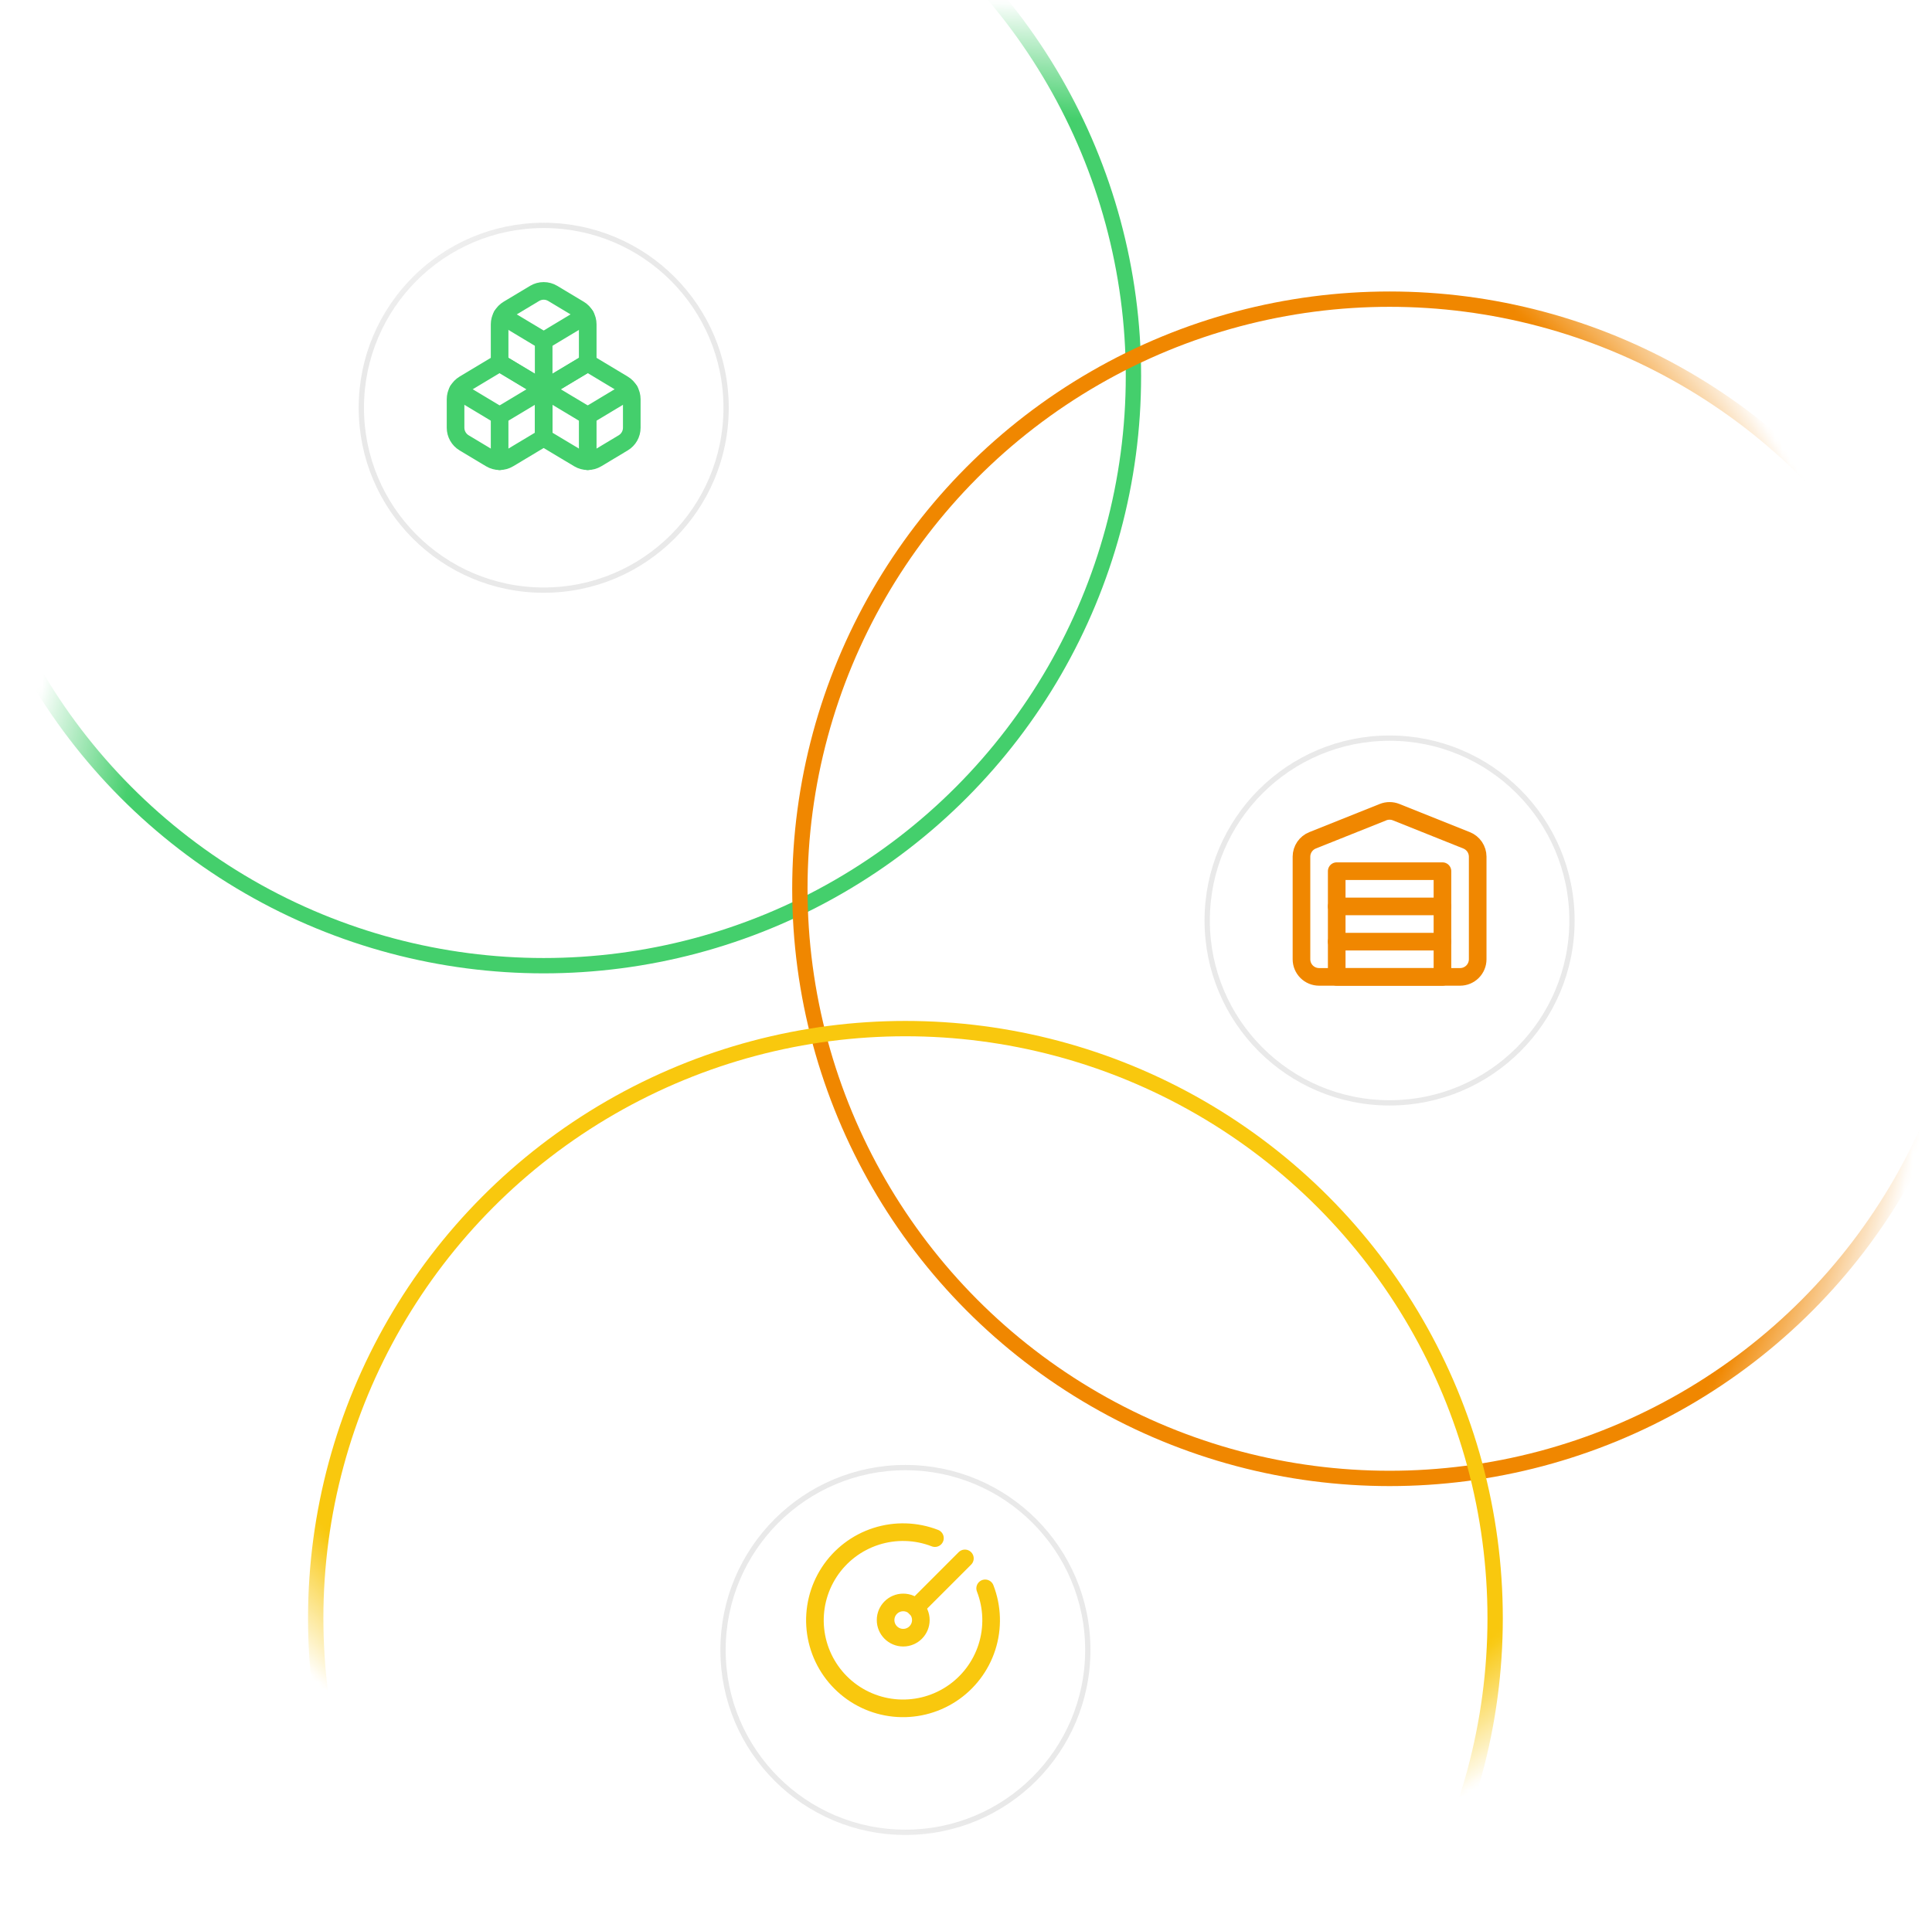 <svg width="252" height="251" viewBox="0 0 252 251" fill="none" xmlns="http://www.w3.org/2000/svg">
<g clip-path="url(#clip0_186_6130)">
<mask id="mask0_186_6130" style="mask-type:alpha" maskUnits="userSpaceOnUse" x="0" y="0" width="252" height="252">
<circle cx="126" cy="126" r="126" fill="url(#paint0_radial_186_6130)"/>
</mask>
<g mask="url(#mask0_186_6130)">
<g filter="url(#filter0_dd_186_6130)">
<circle cx="70.92" cy="44.92" r="76.92" stroke="#44CF6C" stroke-width="2"/>
<g filter="url(#filter1_dd_186_6130)">
<circle cx="70.92" cy="44.92" r="24.135" fill="white"/>
<circle cx="70.92" cy="44.92" r="23.79" stroke="#E9E9E9" stroke-width="0.69"/>
</g>
<path d="M60.536 45.977C60.196 46.181 59.916 46.469 59.72 46.814C59.525 47.158 59.422 47.547 59.421 47.943V51.666C59.422 52.062 59.525 52.451 59.72 52.795C59.916 53.14 60.196 53.428 60.536 53.632L63.983 55.7C64.341 55.915 64.75 56.029 65.167 56.029C65.584 56.029 65.993 55.915 66.351 55.7L70.914 52.965V46.644L65.167 43.196L60.536 45.977Z" stroke="#44CF6C" stroke-width="2.299" stroke-linecap="round" stroke-linejoin="round"/>
<path d="M65.167 50.092L59.719 46.816" stroke="#44CF6C" stroke-width="2.299" stroke-linecap="round" stroke-linejoin="round"/>
<path d="M65.167 50.092L70.913 46.644" stroke="#44CF6C" stroke-width="2.299" stroke-linecap="round" stroke-linejoin="round"/>
<path d="M65.167 50.092V56.033" stroke="#44CF6C" stroke-width="2.299" stroke-linecap="round" stroke-linejoin="round"/>
<path d="M70.914 46.644V52.965L75.476 55.7C75.834 55.915 76.243 56.029 76.66 56.029C77.077 56.029 77.486 55.915 77.844 55.7L81.291 53.632C81.631 53.428 81.912 53.14 82.107 52.795C82.302 52.451 82.405 52.062 82.406 51.666V47.943C82.405 47.547 82.302 47.158 82.107 46.814C81.912 46.469 81.631 46.181 81.291 45.977L76.66 43.196L70.914 46.644Z" stroke="#44CF6C" stroke-width="2.299" stroke-linecap="round" stroke-linejoin="round"/>
<path d="M76.66 50.092L70.914 46.644" stroke="#44CF6C" stroke-width="2.299" stroke-linecap="round" stroke-linejoin="round"/>
<path d="M76.66 50.092L82.107 46.816" stroke="#44CF6C" stroke-width="2.299" stroke-linecap="round" stroke-linejoin="round"/>
<path d="M76.66 50.092V56.033" stroke="#44CF6C" stroke-width="2.299" stroke-linecap="round" stroke-linejoin="round"/>
<path d="M66.282 36.209C65.942 36.412 65.662 36.7 65.466 37.045C65.271 37.389 65.168 37.778 65.167 38.174V43.196L70.913 46.644L76.66 43.196V38.174C76.659 37.778 76.556 37.389 76.36 37.045C76.165 36.7 75.884 36.412 75.545 36.209L72.097 34.14C71.74 33.925 71.33 33.812 70.913 33.812C70.496 33.812 70.087 33.925 69.73 34.14L66.282 36.209Z" stroke="#44CF6C" stroke-width="2.299" stroke-linecap="round" stroke-linejoin="round"/>
<path d="M70.913 40.323L65.466 37.048" stroke="#44CF6C" stroke-width="2.299" stroke-linecap="round" stroke-linejoin="round"/>
<path d="M70.914 40.323L76.361 37.048" stroke="#44CF6C" stroke-width="2.299" stroke-linecap="round" stroke-linejoin="round"/>
<path d="M70.914 46.644V40.323" stroke="#44CF6C" stroke-width="2.299" stroke-linecap="round" stroke-linejoin="round"/>
</g>
<g filter="url(#filter2_dd_186_6130)">
<circle cx="181.25" cy="111.808" r="76.92" stroke="#F08700" stroke-width="2"/>
<g filter="url(#filter3_dd_186_6130)">
<circle cx="181.25" cy="111.807" r="24.135" fill="white"/>
<circle cx="181.25" cy="111.807" r="23.79" stroke="#E9E9E9" stroke-width="0.69"/>
</g>
<path d="M192.742 107.612V121.001C192.742 121.611 192.5 122.196 192.069 122.627C191.638 123.058 191.053 123.3 190.444 123.3H172.055C171.446 123.3 170.861 123.058 170.43 122.627C169.999 122.196 169.757 121.611 169.757 121.001V107.612C169.759 107.154 169.898 106.707 170.156 106.328C170.414 105.949 170.779 105.656 171.205 105.486L180.399 101.809C180.945 101.591 181.554 101.591 182.1 101.809L191.294 105.486C191.72 105.656 192.085 105.949 192.343 106.328C192.601 106.707 192.74 107.154 192.742 107.612Z" stroke="#F08700" stroke-width="2.299" stroke-linecap="round" stroke-linejoin="round"/>
<path d="M174.354 118.703H188.145" stroke="#F08700" stroke-width="2.299" stroke-linecap="round" stroke-linejoin="round"/>
<path d="M174.354 114.106H188.145" stroke="#F08700" stroke-width="2.299" stroke-linecap="round" stroke-linejoin="round"/>
<path d="M188.145 109.509H174.354V123.3H188.145V109.509Z" stroke="#F08700" stroke-width="2.299" stroke-linecap="round" stroke-linejoin="round"/>
</g>
<g filter="url(#filter4_dd_186_6130)">
<circle cx="118.099" cy="206.967" r="76.92" stroke="#F9C80E" stroke-width="2"/>
<g filter="url(#filter5_dd_186_6130)">
<circle cx="118.098" cy="206.967" r="24.135" fill="white"/>
<circle cx="118.098" cy="206.967" r="23.79" stroke="#E9E9E9" stroke-width="0.69"/>
</g>
<path d="M121.948 196.517C119.49 195.562 116.778 195.482 114.268 196.289C111.757 197.096 109.601 198.742 108.16 200.951C106.72 203.16 106.082 205.797 106.355 208.42C106.628 211.043 107.795 213.492 109.66 215.357C111.524 217.221 113.973 218.388 116.596 218.661C119.219 218.934 121.856 218.297 124.065 216.856C126.274 215.415 127.92 213.259 128.727 210.748C129.534 208.238 129.454 205.526 128.499 203.068" stroke="#F9C80E" stroke-width="2.299" stroke-linecap="round" stroke-linejoin="round"/>
<path d="M117.811 209.504C119.08 209.504 120.109 208.475 120.109 207.206C120.109 205.936 119.08 204.907 117.811 204.907C116.541 204.907 115.512 205.936 115.512 207.206C115.512 208.475 116.541 209.504 117.811 209.504Z" stroke="#F9C80E" stroke-width="2.299" stroke-linecap="round" stroke-linejoin="round"/>
<path d="M119.42 205.597L125.856 199.161" stroke="#F9C80E" stroke-width="2.299" stroke-linecap="round" stroke-linejoin="round"/>
</g>
</g>
</g>
<defs>
<filter id="filter0_dd_186_6130" x="-18.033" y="-39.896" width="177.907" height="177.907" filterUnits="userSpaceOnUse" color-interpolation-filters="sRGB">
<feFlood flood-opacity="0" result="BackgroundImageFix"/>
<feColorMatrix in="SourceAlpha" type="matrix" values="0 0 0 0 0 0 0 0 0 0 0 0 0 0 0 0 0 0 127 0" result="hardAlpha"/>
<feMorphology radius="0.69" operator="dilate" in="SourceAlpha" result="effect1_dropShadow_186_6130"/>
<feOffset/>
<feComposite in2="hardAlpha" operator="out"/>
<feColorMatrix type="matrix" values="0 0 0 0 0.039 0 0 0 0 0.035 0 0 0 0 0.043 0 0 0 0.05 0"/>
<feBlend mode="normal" in2="BackgroundImageFix" result="effect1_dropShadow_186_6130"/>
<feColorMatrix in="SourceAlpha" type="matrix" values="0 0 0 0 0 0 0 0 0 0 0 0 0 0 0 0 0 0 127 0" result="hardAlpha"/>
<feOffset dy="4.137"/>
<feGaussianBlur stdDeviation="5.516"/>
<feComposite in2="hardAlpha" operator="out"/>
<feColorMatrix type="matrix" values="0 0 0 0 0.039 0 0 0 0 0.035 0 0 0 0 0.043 0 0 0 0.08 0"/>
<feBlend mode="normal" in2="effect1_dropShadow_186_6130" result="effect2_dropShadow_186_6130"/>
<feBlend mode="normal" in="SourceGraphic" in2="effect2_dropShadow_186_6130" result="shape"/>
</filter>
<filter id="filter1_dd_186_6130" x="35.753" y="13.89" width="70.335" height="70.335" filterUnits="userSpaceOnUse" color-interpolation-filters="sRGB">
<feFlood flood-opacity="0" result="BackgroundImageFix"/>
<feColorMatrix in="SourceAlpha" type="matrix" values="0 0 0 0 0 0 0 0 0 0 0 0 0 0 0 0 0 0 127 0" result="hardAlpha"/>
<feMorphology radius="0.69" operator="dilate" in="SourceAlpha" result="effect1_dropShadow_186_6130"/>
<feOffset/>
<feComposite in2="hardAlpha" operator="out"/>
<feColorMatrix type="matrix" values="0 0 0 0 0.039 0 0 0 0 0.035 0 0 0 0 0.043 0 0 0 0.05 0"/>
<feBlend mode="normal" in2="BackgroundImageFix" result="effect1_dropShadow_186_6130"/>
<feColorMatrix in="SourceAlpha" type="matrix" values="0 0 0 0 0 0 0 0 0 0 0 0 0 0 0 0 0 0 127 0" result="hardAlpha"/>
<feOffset dy="4.137"/>
<feGaussianBlur stdDeviation="5.516"/>
<feComposite in2="hardAlpha" operator="out"/>
<feColorMatrix type="matrix" values="0 0 0 0 0.039 0 0 0 0 0.035 0 0 0 0 0.043 0 0 0 0.08 0"/>
<feBlend mode="normal" in2="effect1_dropShadow_186_6130" result="effect2_dropShadow_186_6130"/>
<feBlend mode="normal" in="SourceGraphic" in2="effect2_dropShadow_186_6130" result="shape"/>
</filter>
<filter id="filter2_dd_186_6130" x="92.297" y="26.992" width="177.907" height="177.907" filterUnits="userSpaceOnUse" color-interpolation-filters="sRGB">
<feFlood flood-opacity="0" result="BackgroundImageFix"/>
<feColorMatrix in="SourceAlpha" type="matrix" values="0 0 0 0 0 0 0 0 0 0 0 0 0 0 0 0 0 0 127 0" result="hardAlpha"/>
<feMorphology radius="0.69" operator="dilate" in="SourceAlpha" result="effect1_dropShadow_186_6130"/>
<feOffset/>
<feComposite in2="hardAlpha" operator="out"/>
<feColorMatrix type="matrix" values="0 0 0 0 0.039 0 0 0 0 0.035 0 0 0 0 0.043 0 0 0 0.05 0"/>
<feBlend mode="normal" in2="BackgroundImageFix" result="effect1_dropShadow_186_6130"/>
<feColorMatrix in="SourceAlpha" type="matrix" values="0 0 0 0 0 0 0 0 0 0 0 0 0 0 0 0 0 0 127 0" result="hardAlpha"/>
<feOffset dy="4.137"/>
<feGaussianBlur stdDeviation="5.516"/>
<feComposite in2="hardAlpha" operator="out"/>
<feColorMatrix type="matrix" values="0 0 0 0 0.039 0 0 0 0 0.035 0 0 0 0 0.043 0 0 0 0.08 0"/>
<feBlend mode="normal" in2="effect1_dropShadow_186_6130" result="effect2_dropShadow_186_6130"/>
<feBlend mode="normal" in="SourceGraphic" in2="effect2_dropShadow_186_6130" result="shape"/>
</filter>
<filter id="filter3_dd_186_6130" x="146.082" y="80.777" width="70.335" height="70.335" filterUnits="userSpaceOnUse" color-interpolation-filters="sRGB">
<feFlood flood-opacity="0" result="BackgroundImageFix"/>
<feColorMatrix in="SourceAlpha" type="matrix" values="0 0 0 0 0 0 0 0 0 0 0 0 0 0 0 0 0 0 127 0" result="hardAlpha"/>
<feMorphology radius="0.69" operator="dilate" in="SourceAlpha" result="effect1_dropShadow_186_6130"/>
<feOffset/>
<feComposite in2="hardAlpha" operator="out"/>
<feColorMatrix type="matrix" values="0 0 0 0 0.039 0 0 0 0 0.035 0 0 0 0 0.043 0 0 0 0.05 0"/>
<feBlend mode="normal" in2="BackgroundImageFix" result="effect1_dropShadow_186_6130"/>
<feColorMatrix in="SourceAlpha" type="matrix" values="0 0 0 0 0 0 0 0 0 0 0 0 0 0 0 0 0 0 127 0" result="hardAlpha"/>
<feOffset dy="4.137"/>
<feGaussianBlur stdDeviation="5.516"/>
<feComposite in2="hardAlpha" operator="out"/>
<feColorMatrix type="matrix" values="0 0 0 0 0.039 0 0 0 0 0.035 0 0 0 0 0.043 0 0 0 0.08 0"/>
<feBlend mode="normal" in2="effect1_dropShadow_186_6130" result="effect2_dropShadow_186_6130"/>
<feBlend mode="normal" in="SourceGraphic" in2="effect2_dropShadow_186_6130" result="shape"/>
</filter>
<filter id="filter4_dd_186_6130" x="29.145" y="122.151" width="177.907" height="177.907" filterUnits="userSpaceOnUse" color-interpolation-filters="sRGB">
<feFlood flood-opacity="0" result="BackgroundImageFix"/>
<feColorMatrix in="SourceAlpha" type="matrix" values="0 0 0 0 0 0 0 0 0 0 0 0 0 0 0 0 0 0 127 0" result="hardAlpha"/>
<feMorphology radius="0.69" operator="dilate" in="SourceAlpha" result="effect1_dropShadow_186_6130"/>
<feOffset/>
<feComposite in2="hardAlpha" operator="out"/>
<feColorMatrix type="matrix" values="0 0 0 0 0.039 0 0 0 0 0.035 0 0 0 0 0.043 0 0 0 0.05 0"/>
<feBlend mode="normal" in2="BackgroundImageFix" result="effect1_dropShadow_186_6130"/>
<feColorMatrix in="SourceAlpha" type="matrix" values="0 0 0 0 0 0 0 0 0 0 0 0 0 0 0 0 0 0 127 0" result="hardAlpha"/>
<feOffset dy="4.137"/>
<feGaussianBlur stdDeviation="5.516"/>
<feComposite in2="hardAlpha" operator="out"/>
<feColorMatrix type="matrix" values="0 0 0 0 0.039 0 0 0 0 0.035 0 0 0 0 0.043 0 0 0 0.08 0"/>
<feBlend mode="normal" in2="effect1_dropShadow_186_6130" result="effect2_dropShadow_186_6130"/>
<feBlend mode="normal" in="SourceGraphic" in2="effect2_dropShadow_186_6130" result="shape"/>
</filter>
<filter id="filter5_dd_186_6130" x="82.931" y="175.936" width="70.335" height="70.335" filterUnits="userSpaceOnUse" color-interpolation-filters="sRGB">
<feFlood flood-opacity="0" result="BackgroundImageFix"/>
<feColorMatrix in="SourceAlpha" type="matrix" values="0 0 0 0 0 0 0 0 0 0 0 0 0 0 0 0 0 0 127 0" result="hardAlpha"/>
<feMorphology radius="0.69" operator="dilate" in="SourceAlpha" result="effect1_dropShadow_186_6130"/>
<feOffset/>
<feComposite in2="hardAlpha" operator="out"/>
<feColorMatrix type="matrix" values="0 0 0 0 0.039 0 0 0 0 0.035 0 0 0 0 0.043 0 0 0 0.05 0"/>
<feBlend mode="normal" in2="BackgroundImageFix" result="effect1_dropShadow_186_6130"/>
<feColorMatrix in="SourceAlpha" type="matrix" values="0 0 0 0 0 0 0 0 0 0 0 0 0 0 0 0 0 0 127 0" result="hardAlpha"/>
<feOffset dy="4.137"/>
<feGaussianBlur stdDeviation="5.516"/>
<feComposite in2="hardAlpha" operator="out"/>
<feColorMatrix type="matrix" values="0 0 0 0 0.039 0 0 0 0 0.035 0 0 0 0 0.043 0 0 0 0.08 0"/>
<feBlend mode="normal" in2="effect1_dropShadow_186_6130" result="effect2_dropShadow_186_6130"/>
<feBlend mode="normal" in="SourceGraphic" in2="effect2_dropShadow_186_6130" result="shape"/>
</filter>
<radialGradient id="paint0_radial_186_6130" cx="0" cy="0" r="1" gradientUnits="userSpaceOnUse" gradientTransform="translate(126 126) rotate(90) scale(126)">
<stop offset="0.885"/>
<stop offset="1" stop-opacity="0"/>
</radialGradient>
<clipPath id="clip0_186_6130">
<rect width="251" height="251" fill="white" transform="translate(0.5)"/>
</clipPath>
</defs>
</svg>
